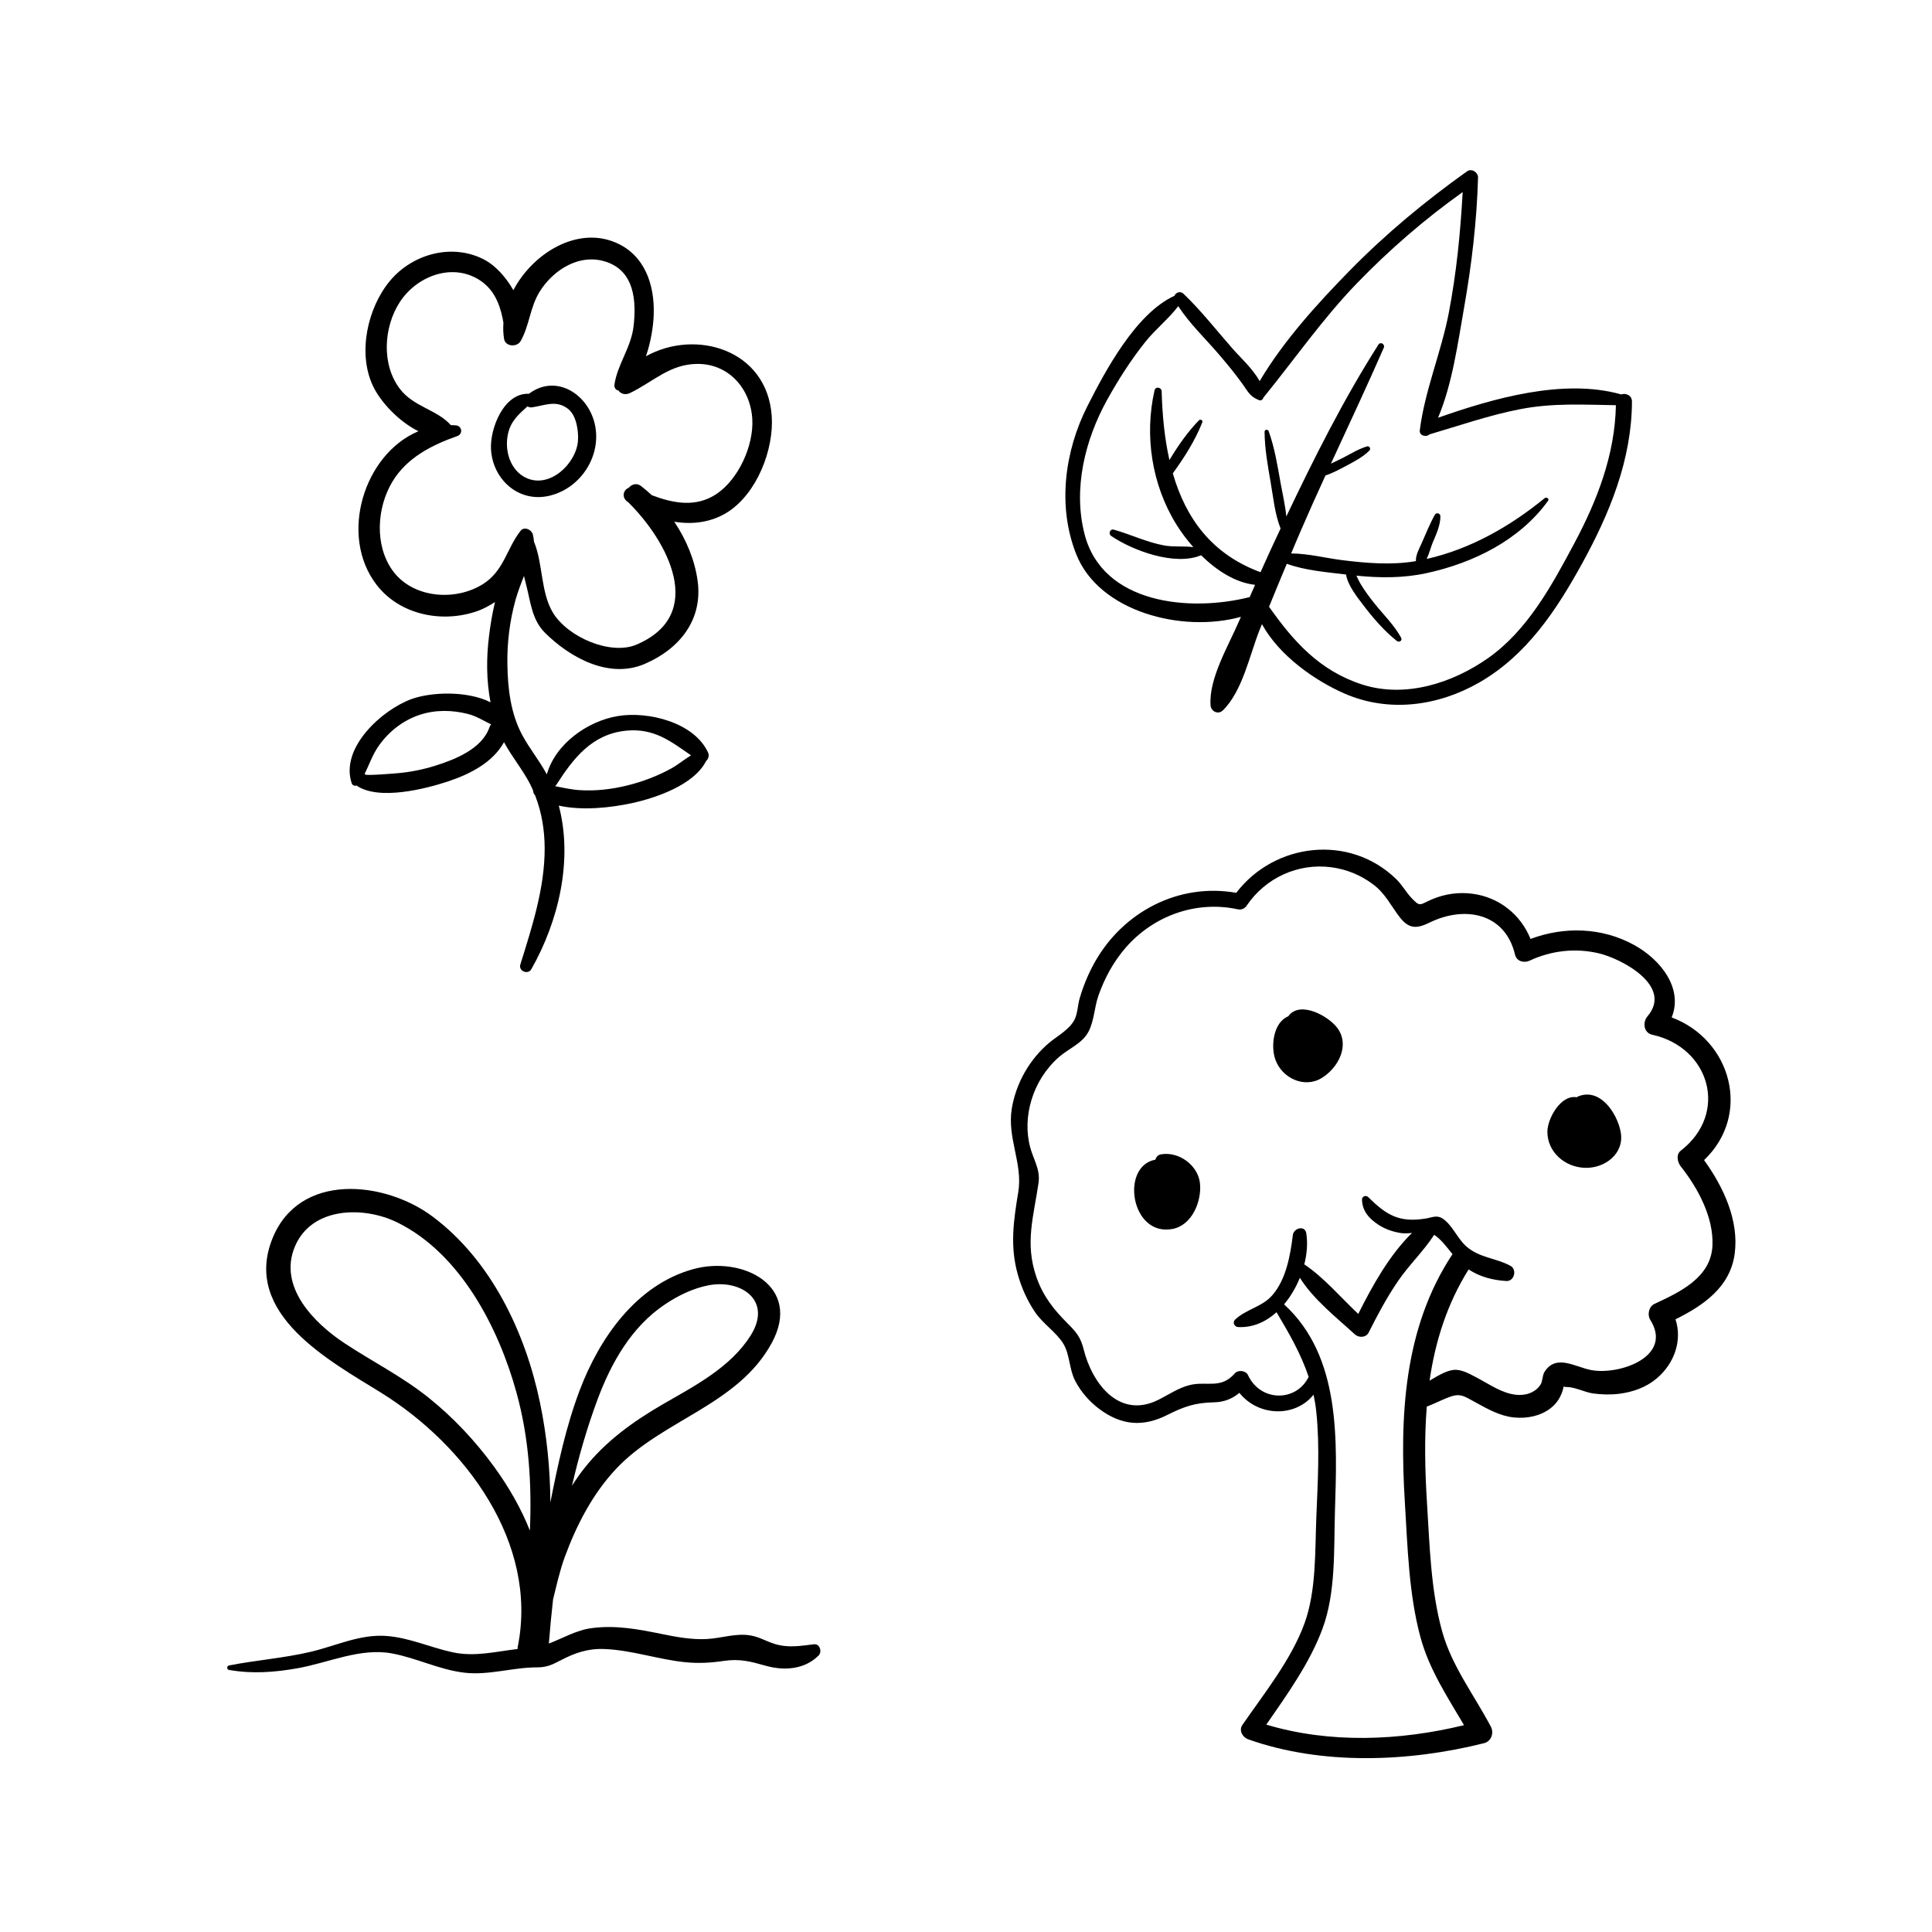 <?xml version="1.0" encoding="utf-8"?>
<!-- Generator: Adobe Illustrator 24.1.1, SVG Export Plug-In . SVG Version: 6.00 Build 0)  -->
<svg version="1.1" id="Capa_1" xmlns="http://www.w3.org/2000/svg" xmlns:xlink="http://www.w3.org/1999/xlink" x="0px" y="0px"
	 viewBox="0 0 387.45 387.45" style="enable-background:new 0 0 387.45 387.45;" xml:space="preserve">
<style type="text/css">
	.st0{fill:#FFFFFF;stroke:#000000;stroke-width:3;stroke-linecap:round;stroke-linejoin:round;stroke-miterlimit:10;}
	.st1{fill:none;stroke:#000000;stroke-width:2;stroke-linecap:round;stroke-linejoin:round;stroke-miterlimit:10;}
	.st2{fill:none;stroke:#000000;stroke-width:3;stroke-linecap:round;stroke-linejoin:round;stroke-miterlimit:10;}
	.st3{fill:none;stroke:#000000;stroke-width:7;stroke-linecap:round;stroke-linejoin:round;stroke-miterlimit:10;}
	.st4{fill:none;stroke:#000000;stroke-width:5;stroke-linecap:round;stroke-linejoin:round;}
	.st5{fill:none;stroke:#000000;stroke-width:3;stroke-miterlimit:10;}
	.st6{fill:none;stroke:#000000;stroke-width:10;stroke-linecap:round;stroke-linejoin:round;stroke-miterlimit:10;}
	.st7{fill:#FFFFFF;}
</style>
<g>
	<path d="M341.74,232.65c9.62-9.15,5.45-24.16-6.5-28.61c2.32-5.71-2.03-11.51-7.57-14.55c-6.42-3.53-14.01-3.72-20.73-1.19
		c-1.97-4.87-6.29-8.38-11.69-9.07c-2.71-0.35-5.48,0.03-7.99,1.09c-2.58,1.08-2.38,1.73-4.29-0.34c-1.06-1.16-1.8-2.53-2.95-3.66
		c-9.36-9.12-24.4-7.34-32.1,2.73c-11.45-2.03-22.6,3.73-28.33,13.84c-1.31,2.31-2.34,4.82-3.08,7.36c-0.37,1.26-0.4,2.9-0.95,4.08
		c-0.99,2.12-3.43,3.35-5.16,4.8c-3.94,3.32-6.64,8.09-7.49,13.17c-0.98,5.89,2.24,11.05,1.3,16.74c-0.94,5.7-1.71,10.87-0.09,16.58
		c0.75,2.66,1.9,5.23,3.45,7.52c1.59,2.36,4.28,4.02,5.7,6.38c1.3,2.17,1.13,5.06,2.35,7.4c1.15,2.22,2.86,4.16,4.85,5.65
		c4.43,3.3,8.75,3.64,13.58,1.21c3.39-1.7,5.59-2.47,9.37-2.55c2.06-0.04,3.71-0.71,5.13-1.9c3.87,4.81,11.22,4.93,14.87,0.37
		c0.24,1.13,0.44,2.29,0.56,3.49c0.72,6.96,0.28,14.14,0,21.11c-0.28,6.91,0.01,14.71-2.38,21.28c-2.64,7.26-8.1,14.04-12.45,20.35
		c-0.77,1.12,0.07,2.49,1.17,2.88c14.79,5.25,32.22,4.56,47.31,0.77c1.46-0.37,2.01-2.06,1.35-3.31
		c-3.34-6.33-7.84-12.14-9.77-19.11c-2.29-8.29-2.5-17.24-3.04-25.78c-0.4-6.43-0.55-12.92-0.04-19.29c1.4-0.54,2.69-1.19,4.09-1.76
		c2.56-1.04,3.19-0.46,5.64,0.88c2.44,1.34,4.92,2.76,7.74,3.05c2.53,0.26,5.27-0.24,7.32-1.82c0.92-0.71,1.57-1.51,2.06-2.56
		c0.29-0.58,0.47-1.19,0.59-1.82c0.11,0.06,0.31,0.1,0.63,0.1c1.56-0.03,3.67,1.07,5.3,1.29c1.75,0.23,3.47,0.28,5.23,0.06
		c2.74-0.34,5.41-1.29,7.53-3.09c3.53-2.99,5.14-7.61,3.75-11.84c5.59-2.78,10.97-6.44,11.87-13.15
		C348.77,244.74,345.63,238.05,341.74,232.65z M281.74,301.37c0.55,8.92,0.78,18.31,3.13,26.98c1.74,6.43,5.39,11.94,8.73,17.62
		c-12.87,3.14-26.91,3.72-39.65-0.11c4.19-6.04,8.79-12.48,11.29-19.29c2.65-7.21,2.25-15.71,2.47-23.26
		c0.42-14.2,1.31-31.23-10.2-41.73c1.32-1.56,2.39-3.4,3.17-5.33c2.72,4.35,7.42,8.04,11.02,11.34c0.79,0.73,2.24,0.7,2.78-0.36
		c1.79-3.56,3.66-7.08,5.92-10.37c2.21-3.23,5.1-5.95,7.21-9.22c1.31,0.82,2.51,2.42,3.68,3.87
		C281.46,266.36,280.68,284.12,281.74,301.37z M343.42,249.83c-0.31,6.43-6.58,9.3-11.65,11.67c-1.11,0.52-1.45,2.18-0.83,3.17
		c4.66,7.39-6.14,11.12-11.77,10.1c-3.28-0.6-7.09-3.32-9.42,0.34c-0.47,0.74-0.36,1.88-0.8,2.56c-1.09,1.7-3.19,2.27-5.04,2.03
		c-2.85-0.36-5.28-2.14-7.78-3.44c-1.37-0.71-3.06-1.72-4.67-1.53c-1.54,0.19-3.18,1.22-4.77,2.15c1.13-7.81,3.48-15.36,7.83-22.3
		c2.27,1.47,4.74,2.14,7.54,2.32c1.63,0.1,2.23-2.31,0.83-3.06c-2.91-1.57-6.1-1.55-8.76-3.82c-1.84-1.57-2.89-4.4-4.84-5.66
		c-1.17-0.75-2.08-0.19-3.44,0.02c-5.34,0.85-7.85-0.75-11.49-4.33c-0.43-0.43-1.23-0.12-1.22,0.5c0.04,2.32,1.43,3.86,3.36,5.11
		c1.33,0.86,2.86,1.37,4.42,1.62c0.71,0.11,1.48,0.06,2.25-0.02c-4.54,4.43-7.96,10.6-10.78,16.24c-3.54-3.32-6.88-7.3-10.82-9.94
		c0.55-2.18,0.7-4.35,0.39-6.25c-0.28-1.66-2.52-1.02-2.69,0.36c-0.5,4.05-1.33,8.85-4.09,12.05c-2.07,2.4-5.32,2.83-7.51,4.94
		c-0.56,0.54-0.11,1.43,0.61,1.47c2.93,0.16,5.56-1.03,7.72-2.97c2.56,4.3,4.92,8.41,6.44,12.96c-2.48,5.07-9.65,5.04-12.16-0.34
		c-0.45-0.96-2-1.12-2.67-0.34c-2.78,3.19-5.58,1.5-8.96,2.31c-2.33,0.56-4.27,1.94-6.38,2.99c-7.86,3.9-13.27-3.33-14.96-10.17
		c-0.59-2.37-1.46-3.42-3.2-5.16c-2.8-2.78-4.96-5.52-6.27-9.32c-2.36-6.81-0.54-12.16,0.43-18.87c0.39-2.7-1.01-4.63-1.68-7.16
		c-0.82-3.07-0.67-6.37,0.24-9.4c0.99-3.33,2.9-6.36,5.51-8.66c2.05-1.8,4.72-2.69,6.01-5.22c1.06-2.09,1.14-4.83,1.91-7.05
		c1.23-3.54,3.05-6.89,5.52-9.72c5.59-6.39,14.09-9.45,22.43-7.66c0.74,0.16,1.39-0.12,1.81-0.74c3.75-5.55,10.26-8.56,16.94-7.69
		c3.08,0.4,5.9,1.56,8.39,3.42c2.53,1.89,3.56,4.31,5.43,6.69c1.85,2.35,3.46,2.19,5.95,0.97c6.89-3.37,15.09-2.03,17.11,6.48
		c0.32,1.33,1.8,1.69,2.9,1.18c4.39-2.05,9.27-2.6,14-1.45c4.43,1.07,14.86,6.5,9.64,12.62c-1,1.18-0.77,3.3,0.97,3.68
		c11.56,2.55,15.37,15.75,5.74,23.23c-1.05,0.81-0.68,2.35,0,3.21C340.49,238.25,343.69,244.12,343.42,249.83z"/>
	<path d="M232.81,231.5c-0.59,0.11-0.96,0.55-1.11,1.07c-7.05,1.26-4.96,15.47,3.44,13.89c3.88-0.73,5.84-5.45,5.52-9.04
		C240.33,233.71,236.42,230.85,232.81,231.5z"/>
	<path d="M258.53,203.57c-0.06,0.07-0.11,0.15-0.15,0.23c-2.99,1.19-3.59,5.91-2.62,8.68c1.29,3.68,5.76,5.86,9.28,3.72
		c3.39-2.06,5.77-6.67,3.09-10.13C266.36,203.77,260.96,200.76,258.53,203.57z"/>
	<path d="M316.43,219.9c-0.09,0.04-0.16,0.09-0.24,0.15c-3.17-0.58-5.89,4.28-5.87,6.95c0.02,4.07,3.51,7.03,7.43,7.2
		c4.08,0.18,8.1-2.86,7.26-7.23C324.28,223.18,320.85,218.04,316.43,219.9z"/>
	<path d="M109.96,99.47c6.21-1.33,10.54-7.63,9.43-13.9c-1.12-6.36-7.78-10.77-13.32-6.6c-5.06-0.23-7.86,7.04-7.6,11.18
		C98.83,96.13,103.93,100.76,109.96,99.47z M101.89,86.93c0.6-2.6,2.2-3.88,3.88-5.43c0.28,0.16,0.61,0.24,0.94,0.19
		c2.59-0.39,4.88-1.56,7.27,0.36c1.64,1.32,2.08,4.47,1.92,6.42c-0.37,4.48-5.62,9.56-10.35,7.38
		C102.26,94.33,101.12,90.25,101.89,86.93z"/>
	<path d="M82.56,140.18c-5.94,2.15-14.38,9.77-12.04,16.86c0.15,0.47,0.59,0.62,0.97,0.49c4.43,3.09,13.91,0.67,18.45-0.85
		c4.35-1.46,8.88-3.77,11.14-7.84c1.58,2.96,3.78,5.54,5.3,8.54c0.19,0.38,0.37,0.77,0.54,1.17c0,0.34,0.13,0.68,0.39,0.95
		c1.32,3.36,1.91,6.98,1.92,10.6c0.02,7.98-2.53,15.78-4.88,23.33c-0.41,1.31,1.54,2.12,2.21,0.93c5.46-9.63,8.39-21.87,5.5-32.8
		c4.75,1.07,10.51,0.4,14.64-0.49c4.8-1.04,12.51-3.65,14.91-8.47c0.44-0.37,0.66-1.06,0.4-1.65c-2.75-6.08-12.01-8.35-18.05-7.36
		c-6.09,0.99-12.57,5.56-14.3,11.71c-1.46-2.74-3.45-5.14-4.92-7.87c-2.35-4.36-2.92-9.41-2.99-14.29
		c-0.06-4.32,0.47-8.61,1.62-12.78c0.46-1.65,1.08-3.25,1.71-4.85c0.15,0.66,0.32,1.32,0.5,2.01c0.85,3.38,1.14,6.84,3.72,9.39
		c5.08,5.04,12.88,9.28,19.97,6.24c7.03-3.01,11.71-8.86,10.63-16.69c-0.57-4.15-2.27-8.24-4.68-11.83c3.65,0.6,7.42,0.14,10.65-1.9
		c5.91-3.73,9.37-12.57,8.89-19.34c-0.94-13.27-15.19-17.52-25.23-11.94c1.02-2.9,1.5-6.08,1.57-8.41
		c0.19-5.99-1.82-11.95-7.69-14.42c-7.74-3.26-16.57,2.19-20.46,9.57c-1.49-2.65-3.65-4.94-5.68-6.04
		c-6.42-3.46-14.45-1.31-19.02,4.12c-4.53,5.38-6.57,14.51-3.48,21.08c1.52,3.25,5.17,7.16,9.14,9.13
		c-10.94,4.59-16,20.92-8.39,30.8c4.67,6.08,13.26,7.75,20.28,5.24c1.1-0.39,2.28-1.01,3.47-1.79c-0.56,2.34-0.94,4.68-1.2,6.82
		c-0.55,4.38-0.54,8.92,0.3,13.29C93.66,138.47,86.45,138.78,82.56,140.18z M111.57,157.39c3.42-5.34,7.18-10.2,14.04-10.86
		c5.58-0.54,8.94,2.17,12.97,4.95c-1.36,0.82-2.58,1.87-4.02,2.66c-2.76,1.51-5.77,2.65-8.82,3.39c-3.11,0.76-6.28,1.13-9.47,0.93
		c-1.68-0.1-3.32-0.49-4.96-0.8C111.4,157.6,111.49,157.51,111.57,157.39z M96.77,117.19c-5.57,3.45-14.1,2.77-18.08-2.83
		c-3.6-5.06-3.12-12.57,0-17.76c2.89-4.81,7.9-7.35,13.02-9.15c1.19-0.42,0.95-2.05-0.29-2.15c-0.34-0.03-0.67-0.03-1.01-0.04
		c-2.74-3.11-7.4-3.63-10.18-7.23c-3.76-4.87-3.33-12.42-0.04-17.47c3.31-5.07,10.2-7.83,15.68-4.58c2.96,1.75,4.24,4.6,4.92,7.82
		c0.07,0.35,0.13,0.65,0.17,0.93c-0.08,1.08-0.05,2.17,0.13,3.24c0.27,1.58,2.59,1.7,3.32,0.43c1.76-3.09,1.87-6.76,3.79-9.87
		c2.79-4.51,8.19-7.86,13.54-5.96c5.46,1.94,5.89,7.73,5.33,12.77c-0.48,4.36-3.26,7.71-3.85,11.81c-0.08,0.6,0.29,1.1,0.8,1.16
		c0.46,0.65,1.34,0.98,2.32,0.51c4.61-2.21,7.95-5.8,13.48-5.84c6.35-0.05,10.72,4.99,11.05,11.11c0.29,5.24-2.74,11.99-7.16,14.96
		c-4.15,2.79-8.72,1.88-13,0.26c-0.69-0.65-1.4-1.26-2.14-1.83c-0.9-0.7-1.89-0.36-2.5,0.36c-1.04,0.38-1.47,1.86-0.28,2.74
		c0.06,0.05,0.13,0.09,0.2,0.14c0.02,0.02,0.03,0.03,0.04,0.05c7.76,7.64,15.85,22.46,1.6,28.51c-5.17,2.19-13.74-1.48-16.73-6.39
		c-2.47-4.06-2.01-9.81-3.76-14.13c-0.01-0.03-0.04-0.06-0.05-0.09c-0.04-0.52-0.11-1.04-0.26-1.56c-0.29-0.95-1.73-1.56-2.44-0.65
		C101.56,110.08,101.07,114.53,96.77,117.19z M98.48,145.27c-0.13,0.17-0.25,0.36-0.33,0.6c-1.49,4.32-6.95,6.47-10.9,7.7
		c-2.38,0.74-4.81,1.24-7.3,1.47c-0.62,0.06-6.54,0.56-6.7,0.28c-0.03-0.06-0.08-0.09-0.12-0.14c0.89-1.78,1.53-3.7,2.66-5.37
		c2.02-2.99,4.95-5.32,8.39-6.46c3.12-1.03,6.46-0.98,9.63-0.18C95.48,143.59,96.96,144.52,98.48,145.27z"/>
	<path d="M163.24,329.75c-2.81,0.33-5.21,0.78-7.98-0.1c-1.61-0.51-3.01-1.37-4.68-1.66c-2.99-0.53-5.77,0.53-8.74,0.7
		c-3.07,0.18-6.12-0.39-9.12-1c-4.73-0.96-9.15-1.81-13.99-1.19c-3.21,0.41-5.85,2.05-8.66,3.1c0.23-2.93,0.51-5.87,0.84-8.82
		c0.72-2.9,1.36-5.84,2.35-8.53c2.36-6.42,5.61-12.72,10.34-17.73c9.25-9.81,24.36-12.72,31.15-25.16
		c6.24-11.43-5.81-17.63-15.82-14.82c-11.34,3.18-18.7,13.78-22.67,24.26c-2.74,7.22-4.38,14.91-5.89,22.51
		c-0.03-6.72-0.71-13.46-2.08-20.03c-2.93-14.07-9.78-28.53-21.55-37.32c-9.55-7.13-26.72-9-32.11,4.43
		c-6.08,15.16,11.56,24.55,21.78,30.9c16.93,10.5,31.56,30.12,27.44,50.88c-0.04,0.18-0.05,0.36-0.05,0.53
		c-4.39,0.5-8.6,1.63-13.1,0.64c-4.44-0.97-8.63-2.92-13.21-3.26c-5.27-0.39-10.03,1.95-15.06,3.15c-5.44,1.3-11.03,1.69-16.52,2.77
		c-0.44,0.09-0.45,0.82,0,0.89c4.67,0.82,9.11,0.49,13.75-0.33c6.23-1.1,12.6-4.16,18.98-2.97c4.94,0.92,9.5,3.28,14.53,3.86
		c4.89,0.56,9.68-1.08,14.54-1.07c1.9,0,2.97-0.5,4.64-1.37c2.9-1.52,5.47-2.43,8.79-2.31c5.48,0.19,10.8,2.09,16.24,2.64
		c2.66,0.27,5.1,0.14,7.73-0.25c3.27-0.48,5.37,0.1,8.47,0.97c3.7,1.04,7.75,0.75,10.57-2.04
		C164.92,331.27,164.42,329.61,163.24,329.75z M119.82,280.69c2.75-7.39,6.81-14.59,13.5-19.08c2.64-1.78,5.62-3.24,8.76-3.85
		c6.52-1.26,12.88,3.03,8.46,10.06c-4.05,6.44-11.29,10.14-17.67,13.83c-5.9,3.42-11.43,7.4-15.69,12.8
		c-0.89,1.12-1.71,2.3-2.47,3.51C116.07,292.07,117.74,286.29,119.82,280.69z M106.27,306.96c-1.77-4.46-4.22-8.74-7.18-12.81
		c-3.77-5.18-8.17-9.87-13.17-13.88c-5.25-4.2-11.18-7.18-16.77-10.86c-6.16-4.06-13.42-11.36-10-19.45
		c3.4-8.02,13.85-8.08,20.5-4.82c12.65,6.2,20.35,21.13,23.92,34.11C106.13,288.49,106.65,297.72,106.27,306.96z"/>
	<path d="M248.86,123.7c-0.12,0.28-0.24,0.55-0.36,0.82c-2.1,4.93-6.11,11.52-5.73,16.93c0.08,1.22,1.52,1.93,2.46,1.02
		c3.95-3.85,5.38-11.14,7.4-16.21c0.15-0.37,0.3-0.73,0.45-1.09c3.43,6.29,10.61,11.34,16.63,13.95c8.88,3.84,18.74,2.48,27-2.28
		c9.48-5.47,15.4-14.44,20.56-23.81c5.54-10.07,9.96-20.83,10.01-32.48c0.01-1.3-1.26-1.78-2.2-1.44c-0.03-0.01-0.06-0.04-0.09-0.05
		c-11.47-3.18-25.42,0.78-36.6,4.72c2.88-6.78,4-15.17,5.23-22.12c1.51-8.58,2.55-17.34,2.79-26.05c0.03-1.04-1.28-1.9-2.19-1.26
		c-8.35,5.94-16.3,12.53-23.48,19.85c-6.48,6.61-13.34,14.15-18.13,22.24c-1.31-2.43-3.88-4.76-5.39-6.48
		c-3.22-3.67-6.36-7.69-9.89-11.06c-0.64-0.61-1.54-0.24-1.8,0.42c-7.76,3.55-13.87,15.05-17.45,22.11
		c-4.58,9.04-6.05,20.07-2.27,29.66C220.35,122.68,237.05,126.98,248.86,123.7z M222.01,80.22c2.24-4.04,4.79-8.04,7.68-11.66
		c2.01-2.52,4.66-4.6,6.6-7.16c2.25,3.46,5.38,6.45,8.05,9.55c1.68,1.95,3.32,3.94,4.82,6.03c1.07,1.5,1.45,2.4,2.91,3.08
		c0.07,0.04,0.13,0.07,0.2,0.09c0.09,0.04,0.17,0.08,0.26,0.11c0.41,0.15,0.75-0.18,0.85-0.54c6.26-7.69,11.81-15.73,18.74-22.91
		c6.53-6.75,13.58-12.85,21.21-18.29c-0.45,8.14-1.24,16.17-2.78,24.21c-1.51,7.87-4.86,15.71-5.82,23.59
		c-0.13,1.06,1.31,1.42,1.96,0.78c0.01,0,0.01,0,0.02,0c6.03-1.77,11.95-3.84,18.13-5.04c6.58-1.28,12.65-0.9,19.22-0.8
		c-0.2,9.97-3.75,19.11-8.41,27.83c-4.46,8.34-9.31,17.31-17.2,22.87c-7.17,5.05-16.64,8.08-25.25,5.32
		c-8.55-2.75-13.81-8.65-18.7-15.6c1.17-2.88,2.36-5.76,3.56-8.62c3.73,1.36,8.02,1.68,11.88,2.15c0.35,2.18,2.19,4.47,3.38,6.04
		c1.98,2.62,4.23,5.24,6.81,7.29c0.46,0.37,1.17-0.08,0.85-0.66c-1.38-2.52-3.49-4.56-5.28-6.79c-1.05-1.31-2.07-2.67-2.92-4.12
		c-0.3-0.51-0.52-1.03-0.76-1.53c4.68,0.48,9.38,0.51,14.01-0.49c9.42-2.04,18.68-6.59,24.42-14.51c0.32-0.43-0.33-0.83-0.69-0.53
		c-6.87,5.63-14.91,10.22-23.65,12.18c0.52-1.07,0.83-2.39,1.21-3.28c0.69-1.63,1.56-3.48,1.54-5.29c-0.01-0.58-0.81-0.82-1.1-0.3
		c-1.02,1.8-1.81,3.81-2.65,5.7c-0.45,1.03-1.24,2.4-1.16,3.6c-0.07,0.01-0.13,0.03-0.2,0.04c-4.75,0.79-9.71,0.37-14.45-0.21
		c-3.38-0.41-6.91-1.35-10.37-1.36c0.6-1.41,1.18-2.83,1.79-4.23c1.65-3.83,3.36-7.63,5.1-11.42c1.47-0.46,2.85-1.24,4.21-1.95
		c1.62-0.86,3.29-1.74,4.6-3.04c0.34-0.34,0-0.98-0.48-0.83c-1.66,0.5-3.15,1.41-4.67,2.21c-0.84,0.44-1.71,0.83-2.57,1.25
		c3.56-7.73,7.18-15.42,10.59-23.22c0.32-0.72-0.64-1.33-1.08-0.63c-6.99,10.98-12.87,22.7-18.46,34.45
		c-0.21-2.24-0.75-4.5-1.14-6.68c-0.62-3.52-1.19-7.04-2.39-10.42c-0.15-0.43-0.83-0.39-0.83,0.11c0.03,3.41,0.63,6.72,1.21,10.07
		c0.54,3.1,0.84,6.4,2,9.33c-1.37,2.9-2.71,5.82-4.02,8.76c-9.86-3.63-15.03-10.93-17.59-19.83c2.31-3.18,4.5-6.62,5.92-10.25
		c0.15-0.39-0.41-0.66-0.67-0.39c-2.28,2.34-4.22,5.12-5.93,7.98c-0.98-4.36-1.43-9.04-1.56-13.81c-0.02-0.79-1.23-1.01-1.42-0.19
		c-2.08,9.1-0.55,19.01,4.4,26.96c0.91,1.46,2.05,3.01,3.37,4.5c-1.9-0.25-3.96,0.01-5.81-0.33c-3.5-0.63-6.71-2.21-10.12-3.17
		c-0.79-0.22-1.17,0.84-0.53,1.27c4.28,2.91,12.75,6.07,18.02,3.86c3.08,3.03,6.86,5.5,10.82,5.93c-0.36,0.82-0.72,1.64-1.07,2.46
		c-11.96,3.02-29.48,1.45-33.11-12.59C215.15,98.07,217.58,88.23,222.01,80.22z"/>
</g>
</svg>
